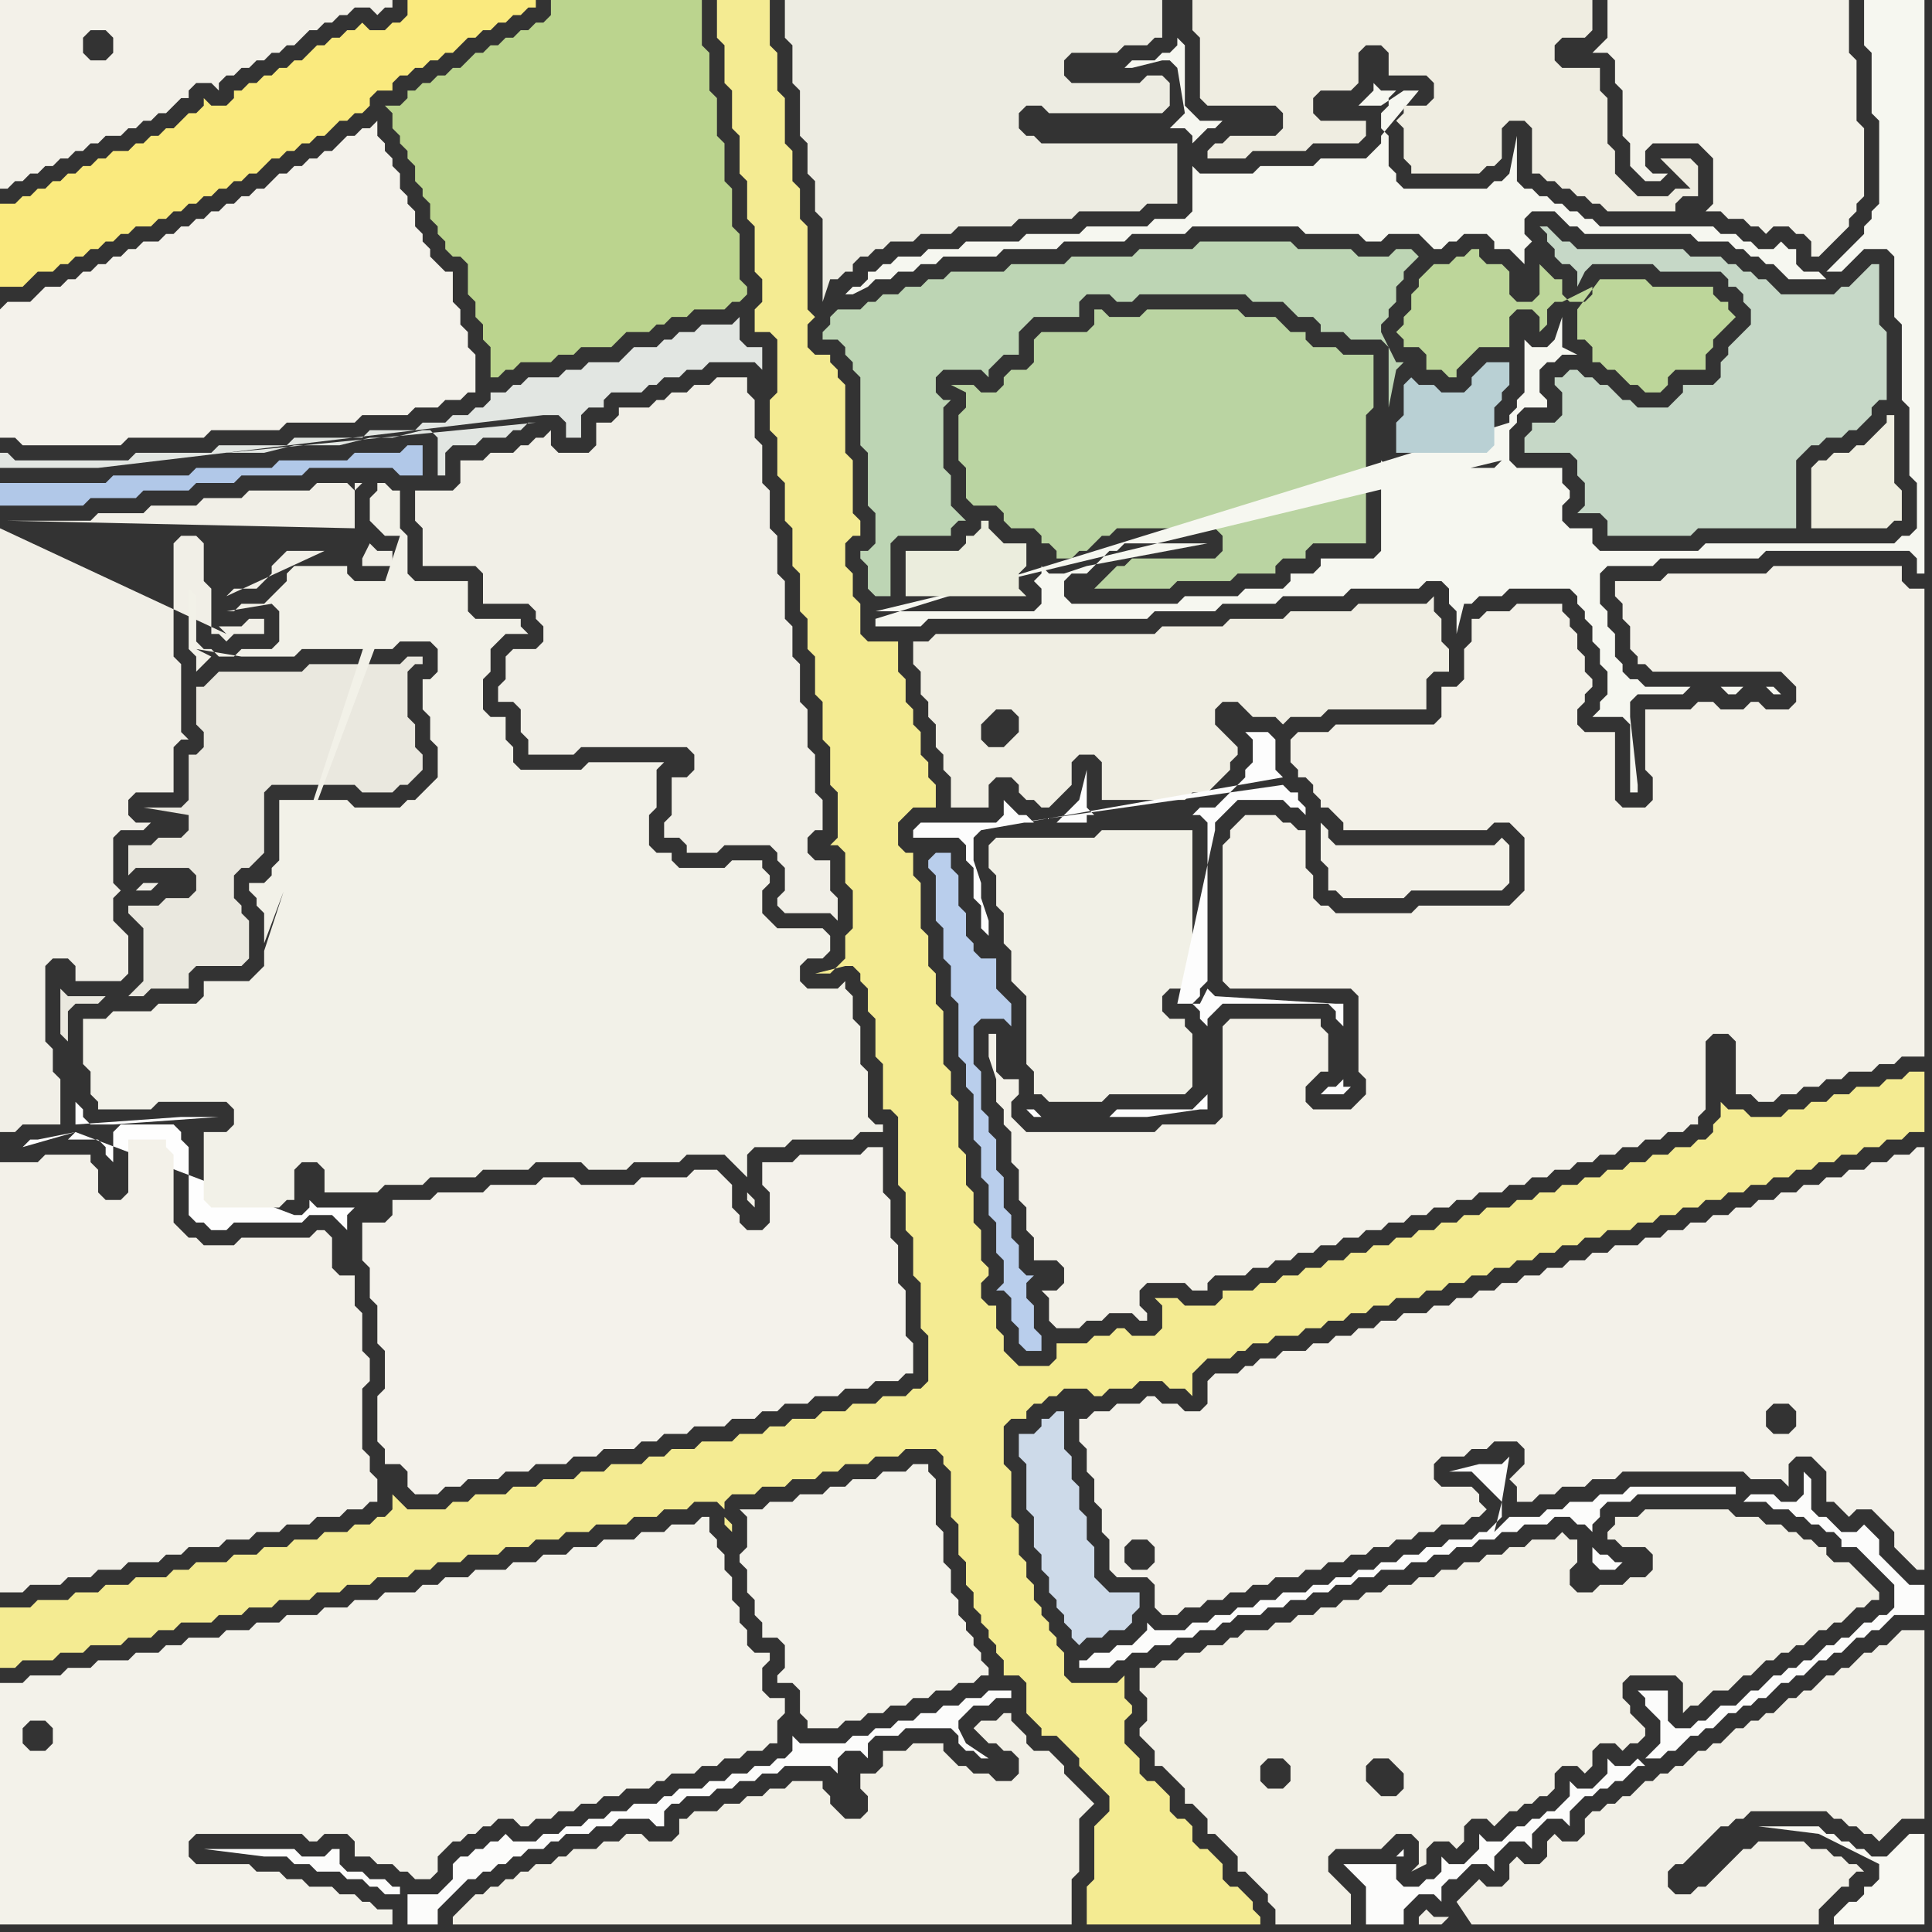 <svg width="256" height="256" xmlns="http://www.w3.org/2000/svg"><rect width="100%" height="100%" fill="#333333" stroke="none"/><script> 
var tempColor;
function hoverPath(evt){
obj = evt.target;
tempColor = obj.getAttribute("fill");
obj.setAttribute("fill","red");
//alert(tempColor);
//obj.setAttribute("stroke","red");}
function recoverPath(evt){
obj = evt.target;
obj.setAttribute("fill", tempColor);
//obj.setAttribute("stroke", tempColor);
}</script><path onmouseover="hoverPath(evt)" onmouseout="recoverPath(evt)" fill="rgb(243,242,234)" d="M  0,240l 0,15 52,0 0,-2 -2,0 -1,-1 -1,0 -1,-1 -2,0 -1,-1 -3,0 -1,-1 -2,0 -1,-1 -3,0 -1,-1 -7,0 -1,-1 0,-2 1,-1 14,0 1,1 1,0 1,-1 3,0 1,1 0,2 2,0 1,1 2,0 1,1 1,0 1,1 2,0 1,-1 0,-2 1,-1 1,-1 1,0 1,-1 1,0 1,-1 1,0 1,-1 2,0 1,1 1,0 1,-1 2,0 1,-1 2,0 1,-1 2,0 1,-1 2,0 1,-1 3,0 1,-1 1,0 1,-1 3,0 1,-1 2,0 1,-1 2,0 1,-1 2,0 1,-1 1,0 0,-3 1,-1 0,-2 -2,0 -1,-1 0,-3 1,-1 0,-1 -2,0 -1,-1 0,-2 -1,-1 0,-2 -1,-1 0,-3 -1,-1 0,-2 -1,-1 0,-1 -1,-1 0,-2 -1,0 -1,1 -3,0 -1,1 -3,0 -1,1 -4,0 -1,1 -3,0 -1,1 -3,0 -1,1 -3,0 -1,1 -4,0 -1,1 -3,0 -1,1 -2,0 -1,1 -4,0 -1,1 -3,0 -1,1 -3,0 -1,1 -4,0 -1,1 -3,0 -1,1 -3,0 -1,1 -4,0 -1,1 -2,0 -1,1 -3,0 -1,1 -4,0 -1,1 -3,0 -1,1 -4,0 -1,1 -3,0 0,17 4,-8 -1,-1 0,-2 1,-1 2,0 1,1 0,2 -1,1 -2,0 -4,8Z"/>
<path onmouseover="hoverPath(evt)" onmouseout="recoverPath(evt)" fill="rgb(243,242,234)" d="M  101,200l -3,0 1,1 0,4 -1,1 0,1 1,1 0,3 1,1 0,2 1,1 0,2 2,0 1,1 0,3 -1,1 0,1 2,0 1,1 0,3 1,1 0,1 4,0 1,-1 2,0 1,-1 2,0 1,-1 2,0 1,-1 2,0 1,-1 2,0 1,-1 2,0 1,-1 1,0 0,-1 -1,-1 0,-1 -1,-1 0,-1 -1,-1 0,-1 -1,-1 0,-2 -1,-1 0,-3 -1,-1 0,-4 -1,-1 0,-6 -1,-1 0,-1 -2,0 -1,1 -3,0 -1,1 -3,0 -1,1 -2,0 -1,1 -3,0 -1,1 -3,0 -1,1Z"/>
<path onmouseover="hoverPath(evt)" onmouseout="recoverPath(evt)" fill="rgb(244,242,235)" d="M  0,41l 0,17 2,0 1,1 13,0 1,-1 10,0 1,-1 9,0 1,-1 9,0 1,-1 6,0 1,-1 3,0 1,-1 2,0 1,-1 1,0 0,-5 -1,-1 0,-2 -1,-1 0,-2 -1,-1 0,-4 -1,0 -1,-1 -1,-1 0,-1 -1,-1 0,-1 -1,-1 0,-2 -1,-1 0,-1 -1,-1 0,-2 -1,-1 0,-1 -1,-1 0,-1 -1,-1 0,-2 -1,1 -1,0 -1,1 -1,0 -2,2 -1,0 -1,1 -1,0 -1,1 -1,0 -1,1 -1,0 -1,1 -1,1 -1,0 -1,1 -1,0 -1,1 -1,0 -1,1 -1,0 -1,1 -1,0 -1,1 -1,0 -1,1 -1,0 -1,1 -2,0 -1,1 -1,0 -1,1 -1,0 -1,1 -1,0 -1,1 -1,0 -1,1 -1,0 -1,1 -2,0 -1,1 -1,1 -3,0 -1,1Z"/>
<path onmouseover="hoverPath(evt)" onmouseout="recoverPath(evt)" fill="rgb(241,239,231)" d="M  89,105l 0,3 -1,1 0,2 2,0 1,1 0,1 4,0 1,-1 6,0 1,1 0,1 1,1 0,3 -1,1 0,1 1,1 6,0 1,1 0,-3 -1,-1 0,-4 -2,0 -1,-1 0,-2 1,-1 1,0 0,-4 -1,-1 0,-5 -1,-1 0,-5 -1,-1 0,-5 -1,-1 0,-4 -1,-1 0,-5 -1,-1 0,-5 -1,-1 0,-5 -1,-1 0,-5 -1,-1 0,-5 -1,-1 0,-2 -4,0 -1,1 -2,0 -1,1 -2,0 -1,1 -1,0 -1,1 -4,0 0,1 -1,1 -2,0 0,3 -1,1 -4,0 -1,-1 0,-2 -1,1 -1,0 -1,1 -1,0 -1,1 -3,0 -1,1 -3,0 0,3 -1,1 -5,0 0,4 1,1 0,5 7,0 1,1 0,4 6,0 1,1 0,1 1,1 0,2 -1,1 -3,0 -1,1 0,3 -1,1 0,2 2,0 1,1 0,3 1,1 0,2 6,0 1,-1 14,0 1,1 0,2 -1,1 -2,0Z"/>
<path onmouseover="hoverPath(evt)" onmouseout="recoverPath(evt)" fill="rgb(186,212,162)" d="M  135,49l -1,0 -1,1 0,1 -1,1 -2,0 -1,-1 -3,0 2,1 0,2 -1,1 0,6 1,1 0,4 1,1 3,0 1,1 0,1 1,1 3,0 1,1 0,1 1,0 1,1 0,1 2,0 1,-1 1,0 1,-1 1,-1 1,0 1,-1 13,0 1,1 0,2 -1,1 -11,0 -1,1 -1,0 -1,1 -1,1 -1,1 10,0 1,-1 7,0 1,-1 5,0 0,-1 1,-1 3,0 0,-1 1,-1 7,0 0,-17 1,-1 0,-7 -4,0 -1,-1 -3,0 -1,-1 0,-1 -2,0 -1,-1 -1,-1 -4,0 -1,-1 -12,0 -1,1 -4,0 -1,-1 -1,0 0,2 -1,1 -6,0 -1,1 0,3 -1,1Z"/>
<path onmouseover="hoverPath(evt)" onmouseout="recoverPath(evt)" fill="rgb(242,240,230)" d="M  91,241l -1,0 0,2 -1,1 -3,0 -1,-1 -2,0 -1,1 -2,0 -1,1 -3,0 -1,1 -1,0 -1,1 -2,0 -1,1 -1,0 -1,1 -1,0 -1,1 -1,0 -1,1 -1,0 -1,1 -1,1 -1,1 0,1 82,0 0,-6 1,-1 0,-7 2,-2 -1,-1 -1,-1 -1,-1 -1,-1 0,-1 -1,-1 -1,-1 -2,0 -1,-1 0,-1 -1,-1 -1,-1 0,-1 -1,0 -1,1 -2,0 -1,1 1,1 1,1 1,0 1,1 1,0 1,1 0,2 -1,1 -2,0 -1,-1 -2,0 -1,-1 -1,0 -1,-1 -1,-1 0,-1 -4,0 -1,1 -3,0 0,2 -1,1 -2,0 0,2 1,1 0,2 -1,1 -2,0 -1,-1 -1,-1 0,-1 -1,-1 0,-1 -4,0 -1,1 -2,0 -1,1 -2,0 -1,1 -2,0 -1,1 -3,0 -1,1 22,-6 0,0 -22,6Z"/>
<path onmouseover="hoverPath(evt)" onmouseout="recoverPath(evt)" fill="rgb(246,247,240)" d="M  116,82l 0,1 6,0 1,-1 29,0 1,-1 8,0 1,-1 7,0 1,-1 8,0 1,-1 9,0 1,-1 2,0 1,1 0,2 1,1 0,3 1,-4 1,0 1,-1 3,0 1,-1 8,0 1,1 0,1 1,1 0,1 1,1 0,2 1,1 0,2 1,1 0,3 -1,1 0,1 -1,1 4,0 1,1 0,9 1,0 0,-1 -1,-9 0,-2 1,-1 6,0 1,-1 4,0 1,1 1,0 1,-1 3,0 1,1 1,0 -1,-1 -17,0 -1,-1 -1,0 -1,-1 0,-1 -1,-1 0,-3 -1,-1 0,-2 -1,-1 0,-4 1,-1 6,0 1,-1 13,0 1,-1 19,0 1,1 0,2 1,0 0,-76 -8,0 0,6 1,1 0,8 1,1 0,11 -1,1 0,1 -1,1 0,1 -1,1 -1,1 -1,1 -1,1 -1,1 2,0 1,-1 1,-1 1,-1 3,0 1,1 0,8 1,1 0,10 1,1 0,9 1,1 0,6 -1,1 -1,0 -1,1 -25,0 -1,1 -13,0 -1,-1 0,-2 -3,0 -1,-1 0,-2 1,-1 0,-1 -1,-1 0,-2 -6,0 -1,-1 0,-4 1,-1 0,-1 1,-1 3,0 0,-1 -1,-1 0,-3 1,-1 1,0 1,-1 2,0 -2,-1 0,-4 -1,3 0,0 -1,1 -2,0 -1,-1 0,7 -1,1 0,1 -1,1 0,1 -84,26 83,-21 -1,1 -14,0 -1,-1 0,12 -1,1 -7,0 0,1 -1,1 -3,0 0,1 -1,1 -5,0 -1,1 -7,0 -1,1 -14,0 -1,-1 0,-2 1,-1 2,0 1,-1 1,-1 1,-1 1,0 1,-1 11,0 -16,3 -3,1 -2,0 -1,-1 0,1 -1,1 0,0 1,1 0,2 -1,1 -21,0 83,-20 -83,21 126,-45 -1,-1 -2,0 -1,-1 0,-2 -1,0 -1,-1 -1,1 -2,0 -1,-1 -1,0 -1,-1 -2,0 -1,-1 -15,0 -1,-1 -1,0 -1,-1 -1,0 -1,-1 -1,0 -1,-1 -1,0 -1,-1 -1,0 -1,-1 0,-6 -1,5 -1,1 -1,0 -1,1 -11,0 -1,-1 0,-1 -1,-1 0,-4 -1,-1 0,-2 1,-1 0,-1 1,-1 -2,0 -1,-1 0,1 -1,1 0,0 -1,1 3,0 3,-2 2,0 -5,6 0,1 -1,1 -1,1 -6,0 -1,1 -7,0 -1,1 -7,0 -1,-1 0,-3 1,-1 1,-1 1,0 1,-1 -3,0 -1,-1 -1,-1 0,-8 -1,-1 0,1 -1,1 -1,0 -1,1 -3,0 -1,1 1,0 4,-1 1,0 1,1 1,6 -1,1 0,0 -1,1 2,0 1,1 0,10 -1,1 -4,0 -1,1 -8,0 -1,1 -7,0 -1,1 -7,0 -1,1 -4,0 -1,1 -3,0 -1,1 -1,0 -1,1 -1,0 0,1 -1,1 -1,0 -1,1 1,0 2,-1 1,-1 2,0 1,-1 2,0 1,-1 2,0 1,-1 7,0 1,-1 7,0 1,-1 8,0 1,-1 7,0 1,-1 14,0 1,1 7,0 1,1 2,0 1,-1 4,0 1,1 1,1 1,0 1,-1 1,0 1,-1 3,0 1,1 0,1 2,0 2,2 0,-2 1,-1 -1,-1 0,-2 1,-1 3,0 2,2 1,0 1,1 14,0 1,1 4,0 1,1 1,0 1,1 1,0 1,1 1,0 1,1 1,1 5,0 -126,45Z"/>
<path onmouseover="hoverPath(evt)" onmouseout="recoverPath(evt)" fill="rgb(185,206,236)" d="M  123,114l 0,1 1,1 0,6 1,1 0,4 1,1 0,4 1,1 0,7 1,1 0,3 1,1 0,6 1,1 0,4 1,1 0,4 1,1 0,4 1,1 0,3 -1,1 1,0 1,1 0,3 1,1 0,2 1,1 2,0 0,-2 -1,-1 0,-3 -1,-1 0,-2 1,-1 -1,0 -1,-1 0,-3 -1,-1 0,-3 -1,-1 0,-4 -1,-1 0,-4 -1,-1 0,-2 -1,-1 0,-5 -1,-1 0,-5 1,-1 3,0 1,1 0,-3 -1,-1 0,0 -1,-1 0,-4 -2,0 -1,-1 0,-1 -1,-1 0,-3 -1,-1 0,-4 -1,-1 0,-2 -2,0 -1,1Z"/>
<path onmouseover="hoverPath(evt)" onmouseout="recoverPath(evt)" fill="rgb(189,213,180)" d="M  110,43l -1,1 0,1 2,0 1,1 0,1 1,1 0,1 1,1 0,9 1,1 0,7 1,1 0,4 -1,1 -1,0 0,1 1,1 0,3 1,1 2,0 0,-7 1,-1 7,0 0,-1 1,-1 1,0 -1,-1 0,0 -1,-1 0,-4 -1,-1 0,-8 1,-1 -1,0 -1,-1 0,-2 1,-1 5,0 1,1 0,-1 1,-1 0,0 1,-1 2,0 0,-3 1,-1 1,-1 6,0 0,-2 1,-1 3,0 1,1 2,0 1,-1 14,0 1,1 4,0 1,1 1,1 2,0 1,1 0,1 3,0 1,1 4,0 1,1 0,8 1,-5 1,-1 -1,0 -2,-4 0,-1 1,-1 0,-1 1,-1 0,-2 1,-1 0,-1 1,-1 1,-1 -1,-1 -2,0 -1,1 -4,0 -1,-1 -7,0 -1,-1 -12,0 -1,1 -7,0 -1,1 -8,0 -1,1 -7,0 -1,1 -7,0 -1,1 -2,0 -1,1 -2,0 -1,1 -2,0 -1,1 -1,0 -1,1 -3,0 -1,1Z"/>
<path onmouseover="hoverPath(evt)" onmouseout="recoverPath(evt)" fill="rgb(185,208,212)" d="M  186,51l 0,4 -1,1 0,4 12,0 1,-1 0,-5 1,-1 0,-1 1,-1 0,-3 -3,0 -1,1 0,0 -1,1 0,1 -1,1 -3,0 -1,-1 -2,0 -1,-1 -1,1Z"/>
<path onmouseover="hoverPath(evt)" onmouseout="recoverPath(evt)" fill="rgb(198,216,199)" d="M  202,59l 0,1 6,0 1,1 0,2 1,1 0,3 -1,1 3,0 1,1 0,2 11,0 1,-1 13,0 0,-9 1,-1 1,-1 1,0 1,-1 2,0 1,-1 1,0 1,-1 1,-1 0,-1 1,-1 1,0 0,-9 -1,-1 0,-8 -1,0 -1,1 0,0 -1,1 -1,1 -1,0 -1,1 -7,0 -1,-1 -1,-1 -1,0 -1,-1 -1,0 -1,-1 -1,0 -1,-1 -4,0 -1,-1 -14,0 -1,-1 -1,0 -1,-1 -1,-1 -1,0 1,1 0,1 1,1 0,1 1,1 1,0 1,1 0,2 1,-2 0,0 1,-1 8,0 1,1 8,0 1,1 0,1 1,0 1,1 0,1 1,1 0,2 -3,3 0,1 -1,1 0,2 -1,1 -4,0 0,1 -1,1 -1,1 -4,0 -1,-1 -1,0 -1,-1 -1,-1 -1,0 -1,-1 -1,0 -1,-1 -1,0 -1,1 -1,0 0,1 1,1 0,3 -1,1 -3,0 0,1 -1,1Z"/>
<path onmouseover="hoverPath(evt)" onmouseout="recoverPath(evt)" fill="rgb(244,242,235)" d="M  48,164l 0,3 1,1 0,4 1,1 0,5 1,1 0,5 -1,1 0,6 1,1 0,2 2,0 1,1 0,2 1,1 3,0 1,-1 2,0 1,-1 4,0 1,-1 3,0 1,-1 4,0 1,-1 3,0 1,-1 4,0 1,-1 2,0 1,-1 3,0 1,-1 4,0 1,-1 3,0 1,-1 2,0 1,-1 3,0 1,-1 3,0 1,-1 3,0 1,-1 3,0 1,-1 1,0 0,-4 -1,-1 0,-6 -1,-1 0,-5 -1,-1 0,-5 -1,-1 0,-6 -2,0 -1,1 -8,0 -1,1 -4,0 0,3 1,1 0,4 -1,1 -2,0 -1,-1 0,-1 -1,-1 0,-3 -1,-1 -1,-1 -3,0 -1,1 -6,0 -1,1 -7,0 -1,-1 -4,0 -1,1 -6,0 -1,1 -6,0 -1,1 -5,0 0,2 -1,1 -3,0Z"/>
<path onmouseover="hoverPath(evt)" onmouseout="recoverPath(evt)" fill="rgb(205,218,233)" d="M  139,188l -1,0 0,1 -1,1 -2,0 0,3 1,1 0,6 1,1 0,4 1,1 0,2 1,1 0,2 1,1 0,1 1,1 0,1 1,1 0,1 1,1 1,-1 2,0 1,-1 2,0 1,-1 0,-1 1,-1 0,-2 -4,0 -1,-1 -1,-1 0,-4 -1,-1 0,-3 -1,-1 0,-3 -1,-1 0,-3 -1,-1 0,-5 -1,0 -1,1Z"/>
<path onmouseover="hoverPath(evt)" onmouseout="recoverPath(evt)" fill="rgb(243,241,233)" d="M  144,188l -1,0 0,3 1,1 0,3 1,1 0,3 1,1 0,3 1,1 0,4 1,1 4,0 1,1 0,3 1,1 2,0 1,-1 2,0 1,-1 2,0 1,-1 2,0 1,-1 2,0 1,-1 3,0 1,-1 2,0 1,-1 2,0 1,-1 2,0 1,-1 2,0 1,-1 2,0 1,-1 2,0 1,-1 3,0 1,-1 1,0 1,-1 -1,-1 0,-1 -1,-1 -4,0 -1,-1 0,-2 1,-1 3,0 1,-1 2,0 1,-1 3,0 1,1 0,2 -1,1 -1,1 1,1 0,2 2,0 1,-1 2,0 1,-1 3,0 1,-1 3,0 1,-1 16,0 1,1 4,0 1,1 0,-3 1,-1 2,0 1,1 1,1 0,4 1,0 1,1 1,1 1,-1 2,0 1,1 1,1 1,1 0,2 1,1 1,1 1,1 1,0 0,-56 -1,0 -1,1 -2,0 -1,1 -2,0 -1,1 -2,0 -1,1 -2,0 -1,1 -2,0 -1,1 -2,0 -1,1 -2,0 -1,1 -2,0 -1,1 -2,0 -1,1 -2,0 -1,1 -2,0 -1,1 -2,0 -1,1 -3,0 -1,1 -2,0 -1,1 -2,0 -1,1 -2,0 -1,1 -2,0 -1,1 -2,0 -1,1 -2,0 -1,1 -2,0 -1,1 -2,0 -1,1 -3,0 -1,1 -2,0 -1,1 -2,0 -1,1 -2,0 -1,1 -2,0 -1,1 -3,0 -1,1 -2,0 -1,1 -1,0 -1,1 -3,0 -1,1 0,3 -1,1 -2,0 -1,-1 -2,0 -1,-1 -1,0 -1,1 -3,0 -1,1 -2,0 -1,1 8,20 -2,0 -1,-1 0,-2 1,-1 2,0 1,1 0,2 -1,1 -8,-20 93,2 -2,0 -1,-1 0,-2 1,-1 2,0 1,1 0,2 -1,1 -93,-2Z"/>
<path onmouseover="hoverPath(evt)" onmouseout="recoverPath(evt)" fill="rgb(250,234,126)" d="M  0,29l 0,9 3,0 1,-1 0,0 1,-1 2,0 1,-1 1,0 1,-1 1,0 1,-1 1,0 1,-1 1,0 1,-1 1,0 1,-1 2,0 1,-1 1,0 1,-1 1,0 1,-1 1,0 1,-1 1,0 1,-1 1,0 1,-1 1,0 1,-1 1,0 1,-1 1,-1 1,0 1,-1 1,0 1,-1 1,0 1,-1 1,0 1,-1 1,-1 1,0 1,-1 1,0 1,-1 0,-1 1,-1 2,0 0,-1 1,-1 1,0 1,-1 1,0 1,-1 1,0 1,-1 1,0 1,-1 1,-1 1,0 1,-1 1,0 1,-1 1,0 1,-1 1,0 1,-1 1,0 0,-1 -17,0 0,2 -1,1 -1,0 -1,1 -2,0 -1,-1 -1,1 -1,0 -1,1 -1,0 -1,1 -1,0 -1,1 -1,1 -1,0 -1,1 -1,0 -1,1 -1,0 -1,1 -1,0 -1,1 -1,0 0,1 -1,1 -2,0 -1,-1 0,1 -1,1 -1,0 -1,1 -1,1 -1,0 -1,1 -1,0 -1,1 -1,0 -1,1 -2,0 -1,1 -1,0 -1,1 -1,0 -1,1 -1,0 -1,1 -1,0 -1,1 -1,0 -1,1 -1,0 -1,1 -2,0Z"/>
<path onmouseover="hoverPath(evt)" onmouseout="recoverPath(evt)" fill="rgb(187,212,142)" d="M  92,41l 4,0 1,-1 1,0 1,-1 0,-1 -1,-1 0,-6 -1,-1 0,-5 -1,-1 0,-5 -1,-1 0,-5 -1,-1 0,-5 -1,-1 0,-6 -20,0 0,2 -1,1 -1,0 -1,1 -1,0 -1,1 -1,0 -1,1 -1,0 -1,1 -1,0 -1,1 -1,1 -1,0 -1,1 -1,0 -1,1 -1,0 -1,1 -1,0 0,1 -1,1 -2,0 1,1 0,2 1,1 0,1 1,1 0,1 1,1 0,2 1,1 0,1 1,1 0,2 1,1 0,1 1,1 0,1 1,1 1,0 1,1 0,4 1,1 0,2 1,1 0,2 1,1 0,4 1,0 1,-1 1,0 1,-1 4,0 1,-1 2,0 1,-1 4,0 1,-1 1,-1 3,0 1,-1 1,0 1,-1 2,0 1,-1Z"/>
<path onmouseover="hoverPath(evt)" onmouseout="recoverPath(evt)" fill="rgb(237,236,226)" d="M  118,32l 3,0 1,-1 4,0 1,-1 7,0 1,-1 7,0 1,-1 8,0 1,-1 4,0 0,-8 -18,0 -1,-1 -1,0 -1,-1 0,-2 1,-1 2,0 1,1 15,0 1,-1 0,-3 -1,-1 -2,0 -1,1 -9,0 -1,-1 0,-2 1,-1 6,0 1,-1 3,0 1,-1 1,0 0,-5 -50,0 0,5 1,1 0,5 1,1 0,6 1,1 0,4 1,1 0,4 1,1 0,11 1,-3 1,0 1,-1 1,0 0,-1 1,-1 1,0 1,-1 1,0 1,-1Z"/>
<path onmouseover="hoverPath(evt)" onmouseout="recoverPath(evt)" fill="rgb(243,242,233)" d="M  214,8l 0,3 1,1 0,6 1,1 0,3 1,1 1,1 2,0 1,-1 -2,0 -1,-1 0,-2 1,-1 6,0 1,1 1,1 0,6 -1,1 2,0 1,1 2,0 1,1 1,0 1,1 1,-1 2,0 1,1 1,0 1,1 0,2 1,0 1,-1 1,-1 1,-1 1,-1 0,-1 1,-1 0,-1 1,-1 0,-9 -1,-1 0,-8 -1,-1 0,-7 -32,0 0,5 -1,1 -1,1 2,0 1,1Z"/>
<path onmouseover="hoverPath(evt)" onmouseout="recoverPath(evt)" fill="rgb(248,248,242)" d="M  244,253l -1,1 0,1 12,0 0,-12 -2,0 -1,1 -2,2 -2,0 -1,-1 -1,0 -1,-1 -1,0 -1,-1 -1,0 -1,-1 -8,0 8,1 0,0 8,4 0,2 -1,1 -1,0 0,1 -1,1 -1,0 -1,1Z"/>
<path onmouseover="hoverPath(evt)" onmouseout="recoverPath(evt)" fill="rgb(241,239,231)" d="M  0,70l 0,80 2,0 1,-1 5,0 0,-6 -1,-1 0,-3 -1,-1 0,-10 1,-1 2,0 1,1 0,2 6,0 1,-1 0,-5 -1,-1 0,0 -1,-1 0,-3 1,-1 0,0 -1,-1 0,-6 1,-1 3,0 1,-1 -2,0 -1,-1 0,-2 1,-1 5,0 0,-6 1,-1 1,0 -1,-1 0,-9 -1,-1 0,-15 1,-1 2,0 1,1 0,5 1,1 0,6 1,0 1,1 1,-1 4,0 0,-2 -2,0 -1,1 -3,0 1,1 0,0 -30,-14 1,-1 11,0 1,-1 6,0 1,-1 6,0 1,-1 5,0 1,-1 8,0 1,-1 4,0 1,1 0,0 1,-1 -1,0 0,6 -46,-1 -1,1 48,1 0,0 -48,-1 49,2 -1,2 0,1 4,0 0,-2 -2,0 -1,-1 -49,-2 30,9 1,-1 3,0 1,-1 1,-1 0,-1 1,-1 1,-1 5,0 -13,6 -30,-9 18,48 2,0 1,-1 -2,0 -1,1 -18,-48Z"/>
<path onmouseover="hoverPath(evt)" onmouseout="recoverPath(evt)" fill="rgb(254,254,254)" d="M  10,150l 0,0 -1,1 4,0 1,1 0,1 1,1 0,-4 1,-1 7,0 1,1 0,1 1,1 0,9 1,1 1,0 1,1 2,0 1,-1 9,0 1,-1 3,0 1,1 1,1 0,-2 1,-1 -5,0 -1,-1 0,1 -1,1 -1,0 -29,-11 14,-2 5,0 -14,1 -3,0 -1,-1 0,-1 -1,-1 0,3 14,-1 -14,2 -5,1 -1,0 -1,1Z"/>
<path onmouseover="hoverPath(evt)" onmouseout="recoverPath(evt)" fill="rgb(234,232,223)" d="M  34,114l 0,0 1,-1 0,-8 1,-1 11,0 1,1 4,0 1,-1 1,0 1,-1 1,-1 0,-2 -1,-1 0,-3 -1,-1 0,-6 1,-1 1,0 0,-1 -2,0 -1,1 -12,0 -1,1 -11,0 -1,1 -1,1 -1,0 0,5 1,1 0,2 -1,1 -1,0 0,6 -1,1 -5,0 6,1 0,2 -1,1 -3,0 -1,1 -3,0 0,4 1,-1 7,0 1,1 0,2 -1,1 -3,0 -1,1 -4,0 0,1 1,1 0,0 1,1 0,7 -1,1 -1,1 2,0 1,-1 5,0 0,-2 1,-1 6,0 1,-1 0,-5 -1,-1 0,-1 -1,-1 0,-3 1,-1 1,0 1,-1 -20,18 -5,0 -1,-1 0,6 1,1 0,-4 1,-1 3,0 1,-1 20,-18Z"/>
<path onmouseover="hoverPath(evt)" onmouseout="recoverPath(evt)" fill="rgb(242,241,232)" d="M  35,126l 0,2 -1,1 -1,1 -6,0 0,2 -1,1 -5,0 -1,1 -5,0 -1,1 -3,0 0,6 1,1 0,3 1,1 0,1 7,0 1,-1 9,0 1,1 0,2 -1,1 -3,0 0,9 1,1 9,0 1,-1 1,0 0,-4 1,-1 2,0 1,1 0,3 7,0 1,-1 5,0 1,-1 6,0 1,-1 6,0 1,-1 6,0 1,1 5,0 1,-1 6,0 1,-1 5,0 1,1 1,1 1,1 0,-3 1,-1 4,0 1,-1 8,0 1,-1 3,0 0,-1 -1,0 -1,-1 0,-6 -1,-1 0,-5 -1,-1 0,-3 -1,-1 0,-1 -1,1 -4,0 -1,-1 0,-2 1,-1 2,0 1,-1 0,-2 -1,-1 -6,0 -1,-1 -1,-1 0,-3 1,-1 0,-1 -1,-1 0,-1 -4,0 -1,1 -6,0 -1,-1 0,-1 -2,0 -1,-1 0,-4 1,-1 0,-5 1,-1 -10,0 -1,1 -8,0 -1,-1 0,-2 -1,-1 0,-3 -2,0 -1,-1 0,-4 1,-1 0,-3 1,-1 1,-1 3,0 -1,-1 0,-1 -6,0 -1,-1 0,-4 -7,0 -1,-1 0,-5 -1,-1 0,-5 -1,0 -1,-1 -1,0 0,1 -1,1 0,3 1,1 0,0 1,1 2,0 -18,55 18,-49 -6,0 -1,-1 0,-1 -7,0 -1,1 0,1 -1,1 -1,1 -1,1 -3,0 -1,1 -1,0 6,-1 1,1 0,4 -1,1 -4,0 -1,1 -2,0 -1,-1 -1,0 -1,-1 0,-6 -1,-1 0,8 1,1 0,2 1,-1 1,-1 -2,-1 0,0 6,1 7,0 1,-1 12,0 1,-1 4,0 1,1 0,3 -1,1 -1,0 0,4 1,1 0,3 1,1 0,4 -1,1 -1,1 -1,1 -1,0 -1,1 -6,0 -1,-1 -9,0 0,8 -1,1 0,1 -1,1 -2,0 0,1 1,1 0,1 1,1 0,4 18,-48 -18,49 64,32 0,1 1,1 0,-1 -1,-1 -64,-32Z"/>
<path onmouseover="hoverPath(evt)" onmouseout="recoverPath(evt)" fill="rgb(241,240,230)" d="M  154,110l -8,0 -1,1 -13,0 -1,1 0,3 1,1 0,4 1,1 0,4 1,1 0,4 1,1 1,1 0,9 1,1 0,3 1,0 1,1 7,0 1,-1 10,0 1,-1 0,-7 -1,-1 0,-1 -2,0 -1,-1 0,-2 1,-1 2,0 0,-1 1,-1 0,-19Z"/>
<path onmouseover="hoverPath(evt)" onmouseout="recoverPath(evt)" fill="rgb(239,237,225)" d="M  159,6l 0,7 1,1 9,0 1,1 0,2 -1,1 -6,0 -1,1 -1,0 -1,1 0,1 5,0 1,-1 7,0 1,-1 6,0 1,-1 0,-2 -6,0 -1,-1 0,-2 1,-1 4,0 1,-1 0,-4 1,-1 2,0 1,1 0,3 5,0 1,1 0,2 -1,1 -3,0 0,1 -1,1 1,1 0,4 1,1 0,1 9,0 1,-1 1,0 1,-1 0,-4 1,-1 2,0 1,1 0,6 1,0 1,1 1,0 1,1 1,0 1,1 1,0 1,1 1,0 1,1 9,0 0,-1 1,-1 2,0 0,-4 -1,-1 -4,0 4,4 -2,0 -1,1 -4,0 -1,-1 -1,-1 -1,-1 0,-3 -1,-1 0,-6 -1,-1 0,-3 -5,0 -1,-1 0,-2 1,-1 3,0 1,-1 0,-4 -53,0 0,4 1,1Z"/>
<path onmouseover="hoverPath(evt)" onmouseout="recoverPath(evt)" fill="rgb(242,240,231)" d="M  192,254l -2,0 -1,-1 -1,1 0,1 3,0 1,-1 1,-2 2,3 46,0 0,-2 1,-1 1,-1 1,-1 1,0 0,-1 1,-1 1,0 -1,-1 -1,0 -1,-1 -1,0 -1,-1 -2,0 -1,-1 -6,0 -1,1 -1,0 -1,1 -1,1 -1,1 -1,1 -1,1 -1,0 -1,1 -2,0 -1,-1 0,-2 1,-1 1,0 1,-1 1,-1 1,-1 1,-1 1,-1 1,0 1,-1 1,0 1,-1 10,0 1,1 1,0 1,1 1,0 1,1 1,0 1,1 1,-1 1,-1 1,-1 3,0 0,-25 -3,0 -1,1 0,0 -1,1 -1,0 -1,1 -1,0 -1,1 -1,1 -1,0 -1,1 -1,0 -1,1 -1,1 -1,0 -1,1 -1,0 -1,1 -1,1 -1,0 -1,1 -1,0 -1,1 -1,0 -1,1 -1,1 -1,0 -1,1 -1,0 -1,1 -1,1 -1,0 -1,1 -1,0 -1,1 -1,0 -1,1 -1,1 -1,0 -1,1 -1,0 -1,1 -1,0 -1,1 0,2 -1,1 -2,0 -1,-1 -1,1 0,2 -1,1 -2,0 -1,-1 -1,1 0,2 -1,1 -2,0 -1,-1 -1,1 0,0 -1,1 -1,1 -1,2Z"/>
<path onmouseover="hoverPath(evt)" onmouseout="recoverPath(evt)" fill="rgb(243,241,232)" d="M  198,118l 1,0 1,-1 0,-5 -1,-1 0,0 -1,1 -21,0 -1,-1 0,-1 -1,-1 0,5 1,1 0,3 1,0 1,1 8,0 1,-1Z"/>
<path onmouseover="hoverPath(evt)" onmouseout="recoverPath(evt)" fill="rgb(189,214,154)" d="M  211,38l 0,1 -1,1 -2,0 -1,-1 0,-2 -1,0 -1,-1 -1,-1 0,4 -1,1 -2,0 -1,-1 0,-3 -1,-1 -2,0 -1,-1 0,-1 -1,0 -1,1 -1,0 -1,1 -2,0 -1,1 -1,1 0,1 -1,1 0,2 -1,1 0,1 -1,1 1,1 0,1 2,0 1,1 0,2 2,0 1,1 1,0 0,-1 1,-1 1,-1 1,-1 4,0 0,-4 1,-1 2,0 1,1 0,2 1,-1 0,-2 1,-1 1,0 4,-2 -2,3 0,4 1,0 1,1 0,2 1,0 1,1 1,0 1,1 1,1 1,0 1,1 2,0 1,-1 0,-1 1,-1 4,0 0,-2 1,-1 0,-1 1,-1 1,-1 1,-1 -1,-1 0,-1 -1,0 -1,-1 0,-1 -8,0 -1,-1 -6,0 -3,4 2,-3Z"/>
<path onmouseover="hoverPath(evt)" onmouseout="recoverPath(evt)" fill="rgb(239,238,224)" d="M  240,62l 0,8 10,0 1,-1 1,0 0,-4 -1,-1 0,-9 -1,0 0,1 -1,1 -1,1 -1,1 -1,0 -1,1 -2,0 -1,1 -1,0 -1,1Z"/>
<path onmouseover="hoverPath(evt)" onmouseout="recoverPath(evt)" fill="rgb(243,241,233)" d="M  0,199l 0,12 3,0 1,-1 4,0 1,-1 3,0 1,-1 3,0 1,-1 4,0 1,-1 2,0 1,-1 4,0 1,-1 3,0 1,-1 3,0 1,-1 3,0 1,-1 3,0 1,-1 2,0 1,-1 1,0 0,-3 -1,-1 0,-2 -1,-1 0,-8 1,-1 0,-3 -1,-1 0,-5 -1,-1 0,-4 -2,0 -1,-1 0,-4 -1,-1 -1,0 -1,1 -9,0 -1,1 -4,0 -1,-1 -1,0 -1,-1 -1,-1 0,-9 -1,-1 0,-1 -5,0 0,7 -1,1 -2,0 -1,-1 0,-3 -1,-1 0,-1 -6,0 -1,1 -5,0Z"/>
<path onmouseover="hoverPath(evt)" onmouseout="recoverPath(evt)" fill="rgb(244,235,146)" d="M  0,215l 0,6 2,0 1,-1 4,0 1,-1 3,0 1,-1 4,0 1,-1 3,0 1,-1 2,0 1,-1 4,0 1,-1 3,0 1,-1 3,0 1,-1 4,0 1,-1 3,0 1,-1 3,0 1,-1 4,0 1,-1 2,0 1,-1 3,0 1,-1 4,0 1,-1 3,0 1,-1 3,0 1,-1 3,0 1,-1 4,0 1,-1 3,0 1,-1 3,0 1,-1 3,0 1,1 0,-1 1,-1 3,0 1,-1 3,0 1,-1 3,0 1,-1 2,0 1,-1 3,0 1,-1 3,0 1,-1 4,0 1,1 0,1 1,1 0,6 1,1 0,4 1,1 0,3 1,1 0,2 1,1 0,1 1,1 0,1 1,1 0,1 1,1 0,2 2,0 1,1 0,4 1,1 1,1 0,1 2,0 1,1 1,1 1,1 0,1 1,1 1,1 1,1 1,1 0,2 -1,1 -1,1 0,7 -1,1 0,5 23,0 0,-1 -1,-1 0,-1 -1,-1 -1,-1 -1,0 -1,-1 0,-2 -1,-1 -1,-1 -1,0 -1,-1 0,-2 -1,-1 -1,0 -1,-1 0,-2 -1,-1 -1,-1 -1,0 -1,-1 0,-2 -1,-1 -1,-1 0,-3 1,-1 0,-1 -1,-1 0,-3 -1,1 -6,0 -1,-1 0,-3 -1,-1 0,-1 -1,-1 0,-1 -1,-1 0,-1 -1,-1 0,-2 -1,-1 0,-2 -1,-1 0,-4 -1,-1 0,-6 -1,-1 0,-5 1,-1 2,0 0,-1 1,-1 1,0 1,-1 1,0 1,-1 3,0 1,1 1,0 1,-1 3,0 1,-1 3,0 1,1 2,0 1,1 0,-3 1,-1 1,-1 3,0 1,-1 1,0 1,-1 2,0 1,-1 3,0 1,-1 2,0 1,-1 2,0 1,-1 2,0 1,-1 2,0 1,-1 3,0 1,-1 2,0 1,-1 2,0 1,-1 2,0 1,-1 2,0 1,-1 2,0 1,-1 2,0 1,-1 2,0 1,-1 2,0 1,-1 3,0 1,-1 2,0 1,-1 2,0 1,-1 2,0 1,-1 2,0 1,-1 2,0 1,-1 2,0 1,-1 2,0 1,-1 2,0 1,-1 2,0 1,-1 2,0 1,-1 2,0 1,-1 2,0 1,-1 2,0 0,-8 -2,0 -1,1 -2,0 -1,1 -3,0 -1,1 -2,0 -1,1 -2,0 -1,1 -2,0 -1,1 -4,0 -1,-1 -2,0 -1,-1 0,2 -1,1 0,1 -1,1 -1,0 -1,1 -2,0 -1,1 -2,0 -1,1 -2,0 -1,1 -2,0 -1,1 -2,0 -1,1 -2,0 -1,1 -2,0 -1,1 -2,0 -1,1 -3,0 -1,1 -2,0 -1,1 -2,0 -1,1 -2,0 -1,1 -2,0 -1,1 -2,0 -1,1 -2,0 -1,1 -2,0 -1,1 -2,0 -1,1 -2,0 -1,1 -2,0 -1,1 -4,0 0,1 -1,1 -4,0 -1,-1 -3,0 1,1 0,3 -1,1 -3,0 -1,-1 -1,0 -1,1 -2,0 -1,1 -4,0 0,2 -1,1 -4,0 -1,-1 -1,-1 0,-2 -1,-1 0,-3 -1,0 -1,-1 0,-2 1,-1 0,-1 -1,-1 0,-4 -1,-1 0,-4 -1,-1 0,-4 -1,-1 0,-6 -1,-1 0,-3 -1,-1 0,-7 -1,-1 0,-4 -1,-1 0,-4 -1,-1 0,-6 -1,-1 0,-3 -1,0 -1,-1 0,-3 1,-1 1,-1 3,0 0,-3 -1,-1 0,-2 -1,-1 0,-3 -1,-1 0,-2 -1,-1 0,-3 -1,-1 0,-4 -4,0 -1,-1 0,-4 -1,-1 0,-3 -1,-1 0,-3 1,-1 1,0 0,-2 -1,-1 0,-7 -1,-1 0,-9 -1,-1 0,-1 -1,-1 0,-1 -2,0 -1,-1 0,-3 1,-1 -1,-1 0,-11 -1,-1 0,-4 -1,-1 0,-4 -1,-1 0,-6 -1,-1 0,-5 -1,-1 0,-6 -7,0 0,5 1,1 0,5 1,1 0,5 1,1 0,5 1,1 0,5 1,1 0,6 1,1 0,3 -1,1 0,3 2,0 1,1 0,7 -1,1 0,4 1,1 0,5 1,1 0,5 1,1 0,5 1,1 0,5 1,1 0,4 1,1 0,5 1,1 0,5 1,1 0,5 1,1 0,6 -1,1 1,0 1,1 0,4 1,1 0,5 -1,1 0,3 -1,1 -1,1 -2,0 4,-1 1,0 1,1 0,1 1,1 0,3 1,1 0,5 1,1 0,6 1,0 1,1 0,9 1,1 0,5 1,1 0,5 1,1 0,6 1,1 0,6 -1,1 -1,0 -1,1 -3,0 -1,1 -3,0 -1,1 -3,0 -1,1 -3,0 -1,1 -2,0 -1,1 -3,0 -1,1 -4,0 -1,1 -3,0 -1,1 -2,0 -1,1 -4,0 -1,1 -3,0 -1,1 -4,0 -1,1 -3,0 -1,1 -4,0 -1,1 -2,0 -1,1 -5,0 -1,-1 -1,-1 0,2 -1,1 -1,0 -1,1 -2,0 -1,1 -3,0 -1,1 -3,0 -1,1 -3,0 -1,1 -3,0 -1,1 -4,0 -1,1 -2,0 -1,1 -4,0 -1,1 -3,0 -1,1 -3,0 -1,1 -4,0 -1,1 -4,0 0,2 96,-14 0,1 1,1 0,-1 -1,-1 -96,14Z"/>
<path onmouseover="hoverPath(evt)" onmouseout="recoverPath(evt)" fill="rgb(243,241,233)" d="M  30,10l 1,0 1,-1 1,0 1,-1 1,0 1,-1 1,0 1,-1 1,0 1,-1 1,-1 1,0 1,-1 1,0 1,-1 1,0 1,-1 2,0 1,1 1,-1 1,0 0,-1 -52,0 0,25 1,0 1,-1 1,0 1,-1 1,0 1,-1 1,0 1,-1 1,0 1,-1 1,0 1,-1 1,0 1,-1 2,0 1,-1 1,0 1,-1 1,0 1,-1 1,0 1,-1 1,-1 1,0 0,-1 1,-1 2,0 1,1 0,-1 1,-1 -18,-6 2,0 1,1 0,2 -1,1 -2,0 -1,-1 0,-2 1,-1 18,6Z"/>
<path onmouseover="hoverPath(evt)" onmouseout="recoverPath(evt)" fill="rgb(177,200,232)" d="M  29,62l -3,0 -1,1 -10,0 -1,1 -14,0 0,3 11,0 1,-1 6,0 1,-1 6,0 1,-1 5,0 1,-1 8,0 1,-1 11,0 1,1 3,0 0,-4 -2,0 -1,1 -6,0 -1,1 -9,0 -1,1Z"/>
<path onmouseover="hoverPath(evt)" onmouseout="recoverPath(evt)" fill="rgb(226,230,226)" d="M  72,55l 2,0 1,1 0,2 2,0 0,-3 1,-1 2,0 0,-1 1,-1 4,0 1,-1 1,0 1,-1 2,0 1,-1 2,0 1,-1 6,0 1,1 0,-3 -2,0 -1,-1 0,-3 -1,1 -4,0 -1,1 -2,0 -1,1 -1,0 -1,1 -3,0 -1,1 -1,1 -4,0 -1,1 -2,0 -1,1 -4,0 -1,1 -1,0 -1,1 -2,0 0,1 -1,1 -1,0 -1,1 -2,0 -1,1 -3,0 -1,1 -6,0 -1,1 -9,0 -1,1 -9,0 -1,1 -10,0 -1,1 -15,0 -1,-1 -1,0 0,2 13,0 59,-7 -42,5 5,0 4,-1 6,0 4,-1 3,0 4,-1 1,0 1,1 0,5 1,0 0,-3 1,-1 3,0 1,-1 3,0 1,-1 1,0 1,-1 1,0 -41,4 42,-5Z"/>
<path onmouseover="hoverPath(evt)" onmouseout="recoverPath(evt)" fill="rgb(252,252,251)" d="M  111,235l 0,-2 1,-1 2,0 1,1 0,-2 1,-1 3,0 1,-1 6,0 1,1 0,1 1,1 1,0 1,1 1,0 -3,-2 -1,-2 0,-1 1,-1 1,-1 2,0 1,-1 2,0 0,-1 -3,0 -1,1 -2,0 -1,1 -2,0 -1,1 -2,0 -1,1 -2,0 -1,1 -2,0 -1,1 -2,0 -1,1 -6,0 -1,-1 0,2 -1,1 -1,0 -1,1 -2,0 -1,1 -2,0 -1,1 -2,0 -1,1 -3,0 -1,1 -1,0 -1,1 -3,0 -1,1 -2,0 -1,1 -2,0 -1,1 -2,0 -1,1 -2,0 -1,1 -3,0 -1,-1 -1,1 -1,0 -1,1 -1,0 -1,1 -1,0 -1,1 0,2 -1,1 -1,1 -4,0 0,4 4,0 0,-2 1,-1 3,-3 1,0 1,-1 1,0 1,-1 1,0 1,-1 1,0 1,-1 2,0 1,-1 1,0 1,-1 3,0 1,-1 2,0 1,-1 4,0 1,1 1,0 0,-2 1,-1 1,0 1,-1 3,0 1,-1 2,0 1,-1 2,0 1,-1 2,0 1,-1 6,0 1,1 -58,16 0,-1 -1,0 -1,-1 -2,0 -1,-1 -2,0 -1,-1 0,-2 -1,0 -1,1 -3,0 -1,-1 -12,0 8,1 3,0 1,1 2,0 1,1 3,0 1,1 2,0 1,1 1,0 1,1 2,0 58,-16Z"/>
<path onmouseover="hoverPath(evt)" onmouseout="recoverPath(evt)" fill="rgb(240,238,227)" d="M  121,87l 0,1 1,1 0,3 1,1 0,2 1,1 0,3 1,1 0,2 1,1 0,4 5,0 0,-3 1,-1 2,0 1,1 0,1 1,1 1,0 1,1 1,0 1,-1 0,0 1,-1 1,-1 0,-3 1,-1 2,0 1,1 0,5 11,0 1,-1 2,0 1,-1 1,-1 1,-1 0,-1 1,-1 0,-1 -1,-1 0,0 -1,-1 -1,-1 0,-2 1,-1 2,0 1,1 1,1 3,0 1,1 1,-1 4,0 1,-1 13,0 0,-4 1,-1 2,0 0,-3 -1,-1 0,-3 -1,-1 0,-2 -1,1 -9,0 -1,1 -8,0 -1,1 -7,0 -1,1 -8,0 -1,1 -29,0 -1,1 -2,0 0,2 11,12 -1,0 -1,-1 0,-2 1,-1 1,-1 2,0 1,1 0,2 -1,1 -1,1 -1,0 -11,-12Z"/>
<path onmouseover="hoverPath(evt)" onmouseout="recoverPath(evt)" fill="rgb(235,237,221)" d="M  133,79l 3,0 -1,-1 0,-2 1,-1 0,-3 -3,0 -1,-1 -1,-1 0,-1 -1,0 0,1 -1,1 -1,0 0,1 -1,1 -7,0 0,6Z"/>
<path onmouseover="hoverPath(evt)" onmouseout="recoverPath(evt)" fill="rgb(243,241,232)" d="M  134,151l 0,3 1,1 0,4 1,1 0,3 1,1 0,3 3,0 1,1 0,2 -1,1 -2,0 1,1 0,3 1,1 3,0 1,-1 2,0 1,-1 3,0 1,1 1,0 0,-1 -1,-1 0,-2 1,-1 5,0 1,1 2,0 0,-1 1,-1 4,0 1,-1 2,0 1,-1 2,0 1,-1 2,0 1,-1 2,0 1,-1 2,0 1,-1 2,0 1,-1 2,0 1,-1 2,0 1,-1 2,0 1,-1 2,0 1,-1 3,0 1,-1 2,0 1,-1 2,0 1,-1 2,0 1,-1 2,0 1,-1 2,0 1,-1 2,0 1,-1 2,0 1,-1 2,0 1,-1 1,0 0,-1 1,-1 0,-9 1,-1 2,0 1,1 0,7 2,0 1,1 2,0 1,-1 2,0 1,-1 2,0 1,-1 2,0 1,-1 3,0 1,-1 2,0 1,-1 3,0 0,-62 -2,0 -1,-1 0,-2 -17,0 -1,1 -13,0 -1,1 -6,0 0,2 1,1 0,2 1,1 0,3 1,1 0,1 1,0 1,1 17,0 1,1 1,1 0,2 -1,1 -3,0 -1,-1 -1,0 -1,1 -3,0 -1,-1 -2,0 -1,1 -6,0 0,8 1,1 0,3 -1,1 -3,0 -1,-1 0,-9 -4,0 -1,-1 0,-2 1,-1 0,-1 1,-1 0,-1 -1,-1 0,-2 -1,-1 0,-2 -1,-1 0,-1 -1,-1 0,-1 -6,0 -1,1 -3,0 -1,1 -1,0 0,3 -1,1 0,4 -1,1 -2,0 0,4 -1,1 -13,0 -1,1 -4,0 -1,1 0,3 1,1 0,1 1,0 1,1 0,1 1,1 0,1 1,0 1,1 1,1 0,1 19,0 1,-1 2,0 1,1 1,1 0,7 -1,1 -1,1 -12,0 -1,1 -10,0 -1,-1 -1,0 -1,-1 0,-3 -1,-1 0,-5 -1,0 -1,-1 -1,0 -1,-1 -4,0 -1,1 0,0 -1,1 0,1 -1,1 0,18 1,1 16,0 1,1 0,10 1,1 0,2 -1,1 -1,1 -5,0 -1,-1 0,-2 1,-1 1,-1 1,0 0,-5 -1,-1 0,-1 -12,0 -1,1 0,12 -1,1 -7,0 -1,1 -17,0 -1,-1 -1,-1 0,-2 1,-1 0,-2 -2,0 -1,-1 0,-5 -1,0 0,3 1,3 0,3 1,1 0,2 1,1Z"/>
<path onmouseover="hoverPath(evt)" onmouseout="recoverPath(evt)" fill="rgb(242,240,230)" d="M  151,223l 0,1 1,1 0,3 -1,1 0,1 1,1 1,1 0,2 1,0 1,1 1,1 1,1 0,2 1,0 1,1 1,1 0,2 1,0 1,1 1,1 1,1 0,2 1,0 1,1 1,1 1,1 0,1 1,1 0,2 10,0 0,-4 -1,-1 0,0 -1,-1 -1,-1 0,-2 1,-1 6,0 1,-1 1,-1 2,0 1,1 0,3 -1,1 2,-1 0,-2 1,-1 2,0 1,1 1,-1 0,-2 1,-1 2,0 1,1 1,-1 0,0 1,-1 1,0 1,-1 1,0 1,-1 1,0 1,-1 0,-2 1,-1 2,0 1,1 1,-1 0,-2 1,-1 2,0 1,1 1,-1 1,0 1,-1 0,-1 -1,-1 0,0 -1,-1 0,-1 -1,-1 0,-2 1,-1 6,0 1,1 0,4 1,-1 1,0 1,-1 1,-1 2,0 1,-1 1,-1 1,0 1,-1 1,-1 1,0 1,-1 1,0 1,-1 1,0 1,-1 1,-1 1,0 1,-1 1,0 1,-1 1,-1 1,0 1,-1 1,0 0,-1 -1,-1 0,0 -1,-1 -1,-1 -1,-1 -2,0 -1,-1 0,-1 -1,0 -1,-1 -1,0 -1,-1 -1,0 -1,-1 -2,0 -1,-1 -3,0 -1,-1 -11,0 -1,1 -3,0 0,1 -1,1 0,1 1,0 1,1 3,0 1,1 0,2 -1,1 -2,0 -1,1 -3,0 -1,1 -2,0 -1,-1 0,-2 1,-1 0,-3 -1,0 -1,-1 -1,1 -3,0 -1,1 -2,0 -1,1 -2,0 -1,1 -2,0 -1,1 -2,0 -1,1 -2,0 -1,1 -3,0 -1,1 -2,0 -1,1 -2,0 -1,1 -2,0 -1,1 -2,0 -1,1 -2,0 -1,1 -3,0 -1,1 -1,0 -1,1 -2,0 -1,1 -2,0 -1,1 -2,0 -1,1 -2,0 0,2 33,15 -1,0 -1,-1 -1,-1 0,-2 1,-1 2,0 1,1 1,1 0,2 -1,1 -1,0 -33,-15 17,14 -1,-1 0,-2 1,-1 2,0 1,1 0,2 -1,1 -2,0 -17,-14Z"/>
<path onmouseover="hoverPath(evt)" onmouseout="recoverPath(evt)" fill="rgb(253,253,253)" d="M  170,103l 0,0 -1,-1 0,-4 -1,-1 -3,0 -1,-1 -1,-1 3,3 0,3 -1,1 0,1 -1,1 -1,1 -1,1 -1,1 -2,0 -1,1 -13,0 -1,-1 0,-5 -1,4 -1,1 -1,1 -1,1 -3,0 -1,-1 -1,0 -2,-2 0,2 -1,1 -10,0 -1,1 0,1 6,0 1,1 0,2 1,1 0,4 1,1 0,3 1,1 0,-2 -1,-3 0,-2 -1,-3 0,-3 1,-1 40,-7 -35,6 9,0 0,-1 15,0 1,1 0,21 -1,1 0,1 -1,1 0,0 1,1 0,1 1,1 0,9 -1,1 0,0 -1,1 -10,0 -1,1 -9,0 -1,-1 -1,0 1,1 15,0 7,-1 1,0 0,-12 2,-2 14,0 1,1 0,1 1,1 0,7 -1,1 -1,0 -1,1 3,0 1,-1 -1,0 0,-11 -1,0 -16,-1 -1,-1 -1,2 -3,0 5,-23 0,-1 1,-1 1,-1 1,-1 6,0 1,1 1,0 1,1 0,-1 -1,-1 0,-1 -1,0 -1,-1 -35,5 35,-6Z"/>
<path onmouseover="hoverPath(evt)" onmouseout="recoverPath(evt)" fill="rgb(252,252,251)" d="M  199,199l 0,2 -1,1 -1,1 -1,0 -1,1 -3,0 -1,1 -2,0 -1,1 -2,0 -1,1 -2,0 -1,1 -2,0 -1,1 -2,0 -1,1 -2,0 -1,1 -3,0 -1,1 -2,0 -1,1 -2,0 -1,1 -2,0 -1,1 -2,0 -1,1 -4,0 -1,-1 0,1 -1,1 -1,1 -2,0 -1,1 -2,0 -1,1 -1,0 0,1 4,0 1,-1 1,0 1,-1 2,0 1,-1 2,0 1,-1 2,0 1,-1 2,0 1,-1 1,0 1,-1 3,0 1,-1 2,0 1,-1 2,0 1,-1 2,0 1,-1 2,0 1,-1 2,0 1,-1 3,0 1,-1 2,0 1,-1 2,0 1,-1 2,0 1,-1 2,0 1,-1 2,0 1,-1 3,0 1,-1 2,0 1,1 1,0 1,1 0,-1 1,-1 0,-1 1,-1 3,0 1,-1 13,0 0,-1 -14,0 -1,1 -3,0 -1,1 -3,0 -1,1 -2,0 -1,1 -4,0 -2,2 0,0 1,-4 35,0 1,1 2,0 1,1 1,0 1,1 1,0 1,1 1,0 1,1 0,1 2,0 1,1 1,1 1,1 1,1 1,1 0,3 -1,1 -1,0 -1,1 -1,0 -1,1 -1,1 -1,0 -1,1 -1,0 -1,1 -1,1 -1,0 -1,1 -1,0 -1,1 -1,0 -2,2 -1,0 -1,1 -1,1 -2,0 -1,1 -1,1 -1,0 -1,1 -2,0 -1,-1 0,-4 -4,0 1,1 0,1 1,1 1,1 0,3 -1,1 -1,1 2,0 1,-1 1,0 2,-2 1,0 1,-1 1,0 2,-2 1,0 1,-1 1,0 1,-1 1,0 1,-1 1,-1 1,0 1,-1 1,0 1,-1 1,-1 1,0 1,-1 1,0 1,-1 1,-1 1,0 1,-1 1,0 1,-1 1,-1 4,0 0,-4 -2,0 -1,-1 -1,-1 -1,-1 -1,-1 0,-2 -1,-1 -1,-1 -1,1 -2,0 -1,-1 -1,-1 -1,0 -1,-1 0,-4 -1,-1 0,3 -1,1 -2,0 -1,-1 -3,0 -1,1 -32,0 19,35 -1,-1 0,0 -1,1 -2,0 -1,-1 0,2 -1,1 -1,1 -2,0 -1,-1 0,2 -1,1 -1,1 -1,0 -1,1 -1,0 -1,1 -1,0 -1,1 -1,1 -2,0 -1,-1 0,2 -1,1 -1,1 -2,0 -1,-1 0,2 -1,1 -1,0 -1,1 -2,0 -1,-1 0,-2 -7,0 1,1 0,0 1,1 1,1 0,5 5,0 0,-2 1,-1 1,-1 2,0 1,1 0,-2 1,-1 1,0 1,-1 1,-1 2,0 1,1 0,-2 1,-1 1,-1 2,0 1,1 0,-2 1,-1 1,-1 2,0 1,1 0,-2 1,-1 1,-1 1,0 1,-1 1,0 1,-1 1,0 1,-1 1,-1 1,0 -19,-35 -14,47 1,0 0,-1 -1,1 14,-47 12,6 0,2 1,1 2,0 1,-1 -1,0 -1,-1 -1,0 -1,-1 -12,-6 -4,-4 -3,0 4,-1 3,0 1,-1Z"/>
</svg>